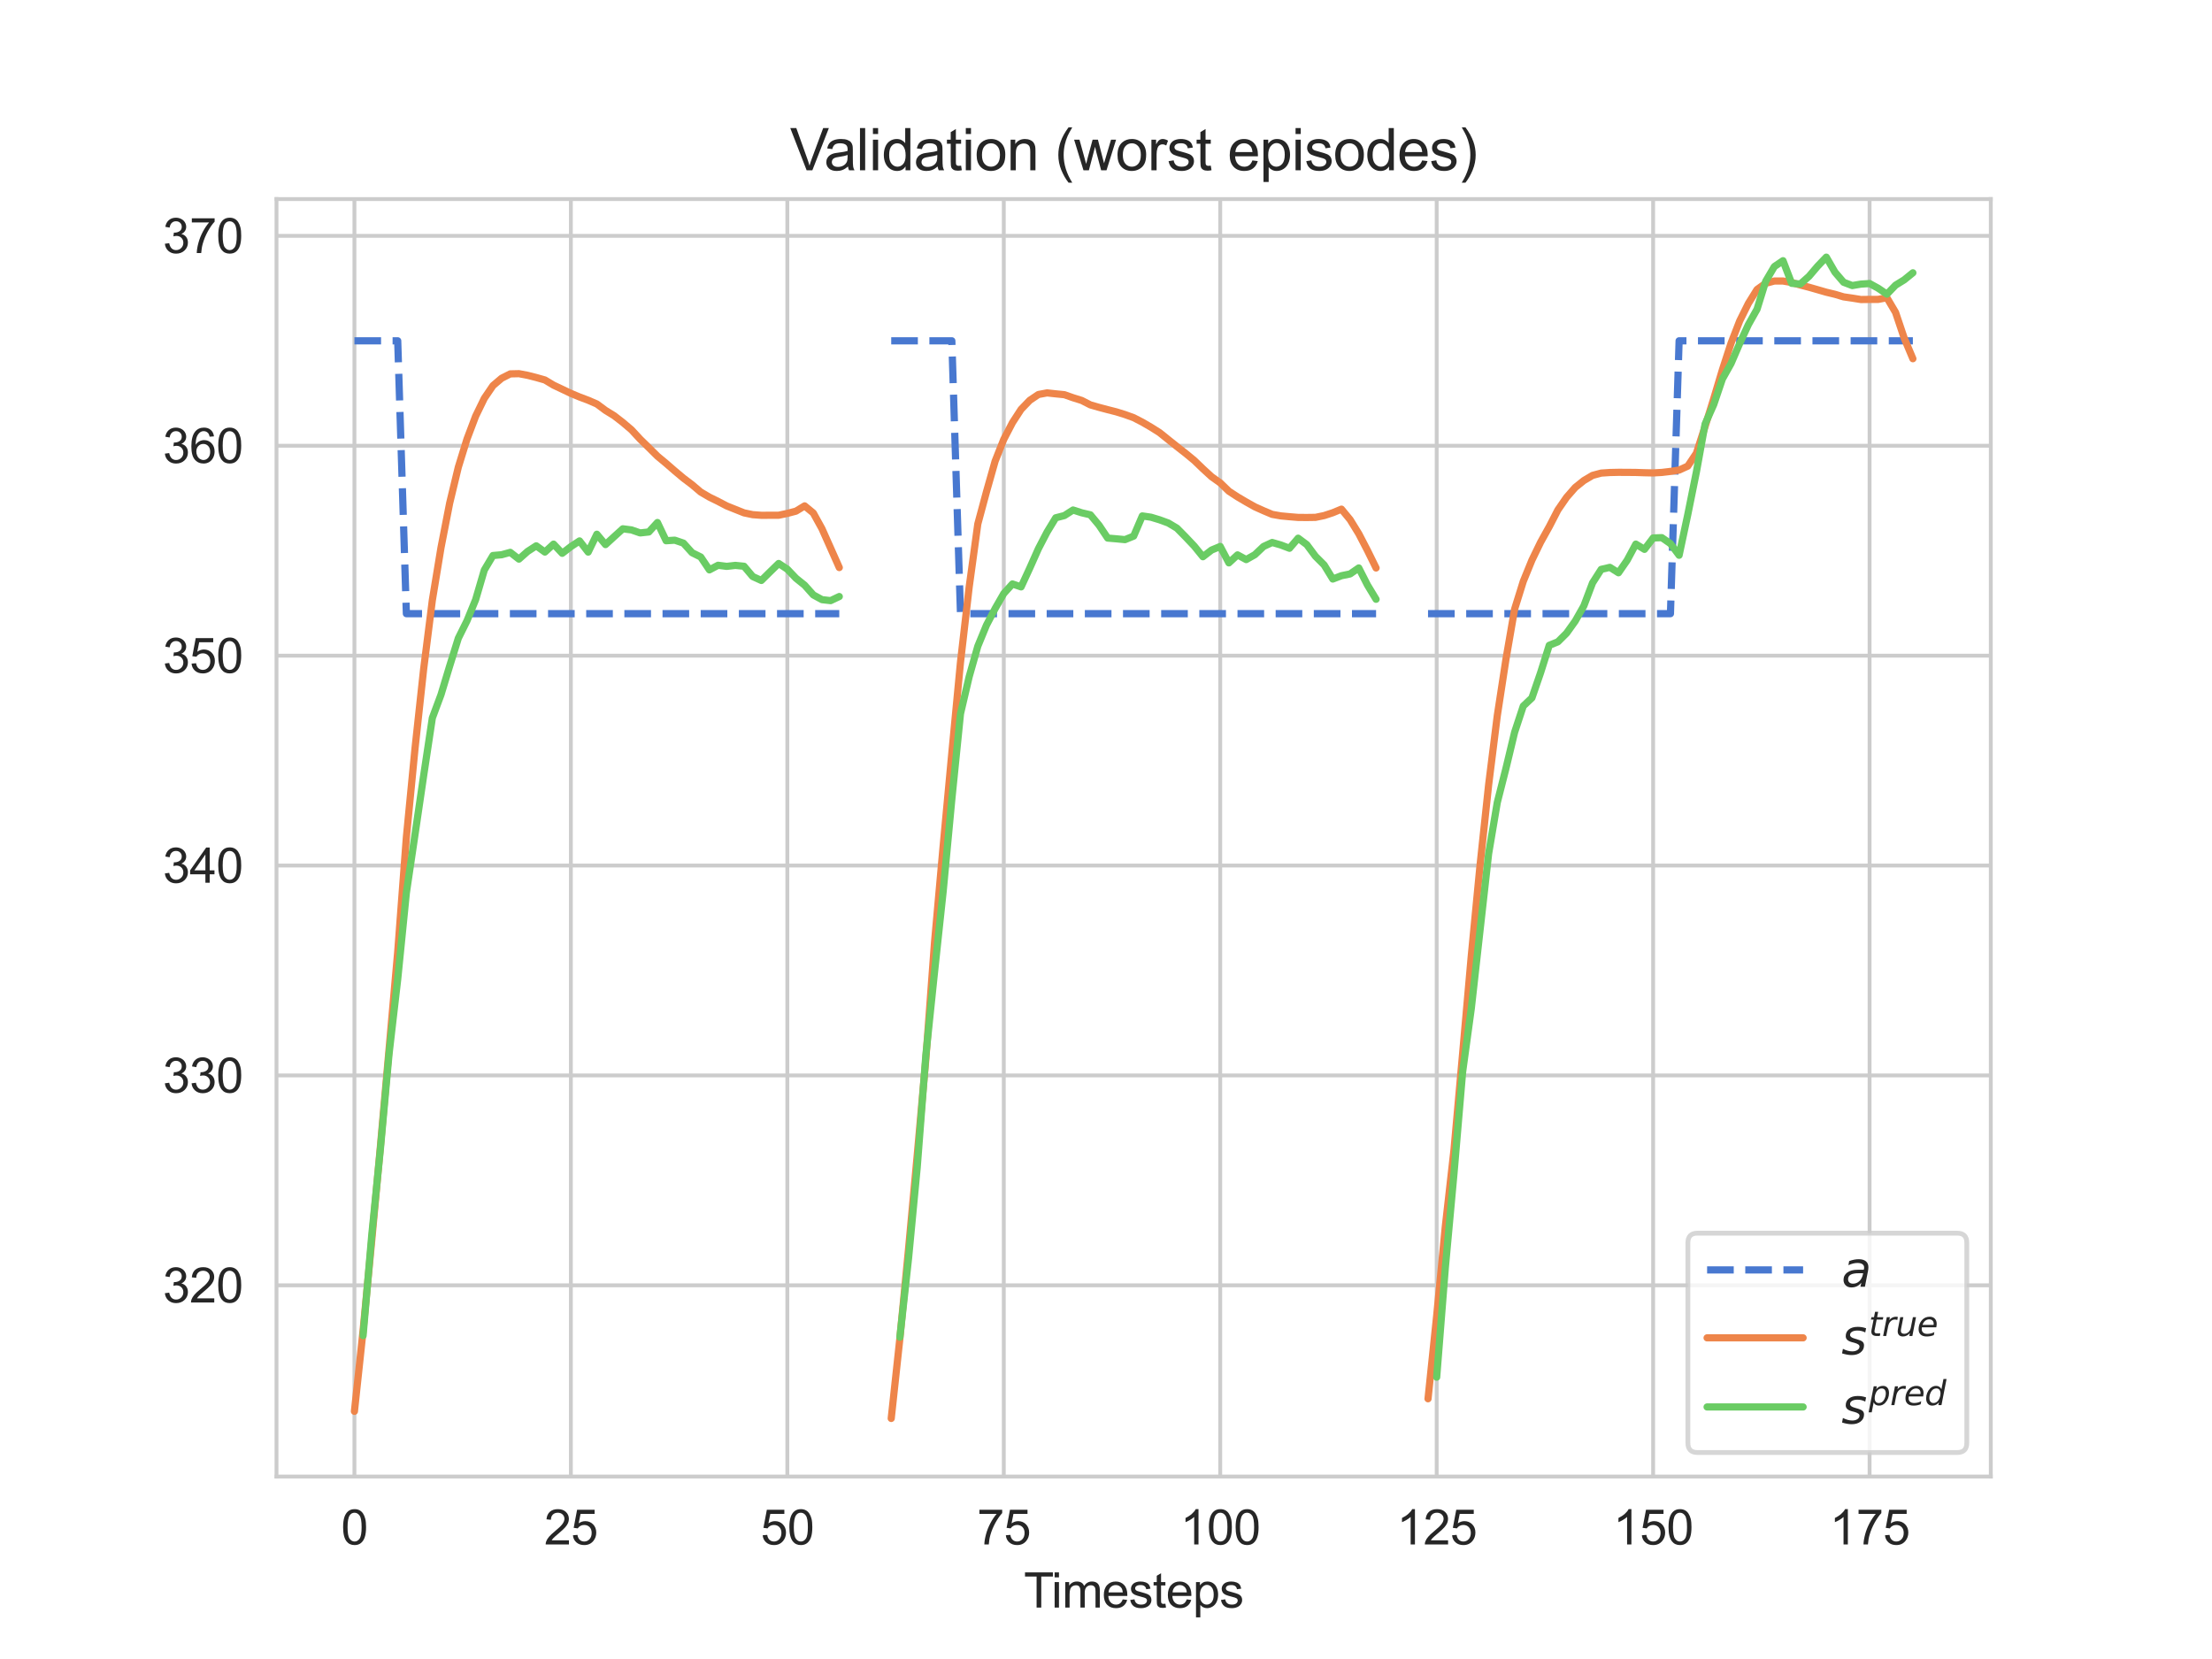 <?xml version="1.0" encoding="utf-8" standalone="no"?>
<!DOCTYPE svg PUBLIC "-//W3C//DTD SVG 1.1//EN"
  "http://www.w3.org/Graphics/SVG/1.1/DTD/svg11.dtd">
<svg xmlns:xlink="http://www.w3.org/1999/xlink" width="460.8pt" height="345.6pt" viewBox="0 0 460.8 345.6" xmlns="http://www.w3.org/2000/svg" version="1.1">
 <defs>
  <style type="text/css">*{stroke-linejoin: round; stroke-linecap: butt}</style>
 </defs>
 <g id="figure_1">
  <g id="patch_1">
   <path d="M 0 345.6 
L 460.8 345.6 
L 460.8 0 
L 0 0 
z
" style="fill: #ffffff"/>
  </g>
  <g id="axes_1">
   <g id="patch_2">
    <path d="M 57.6 307.584 
L 414.72 307.584 
L 414.72 41.472 
L 57.6 41.472 
z
" style="fill: #ffffff"/>
   </g>
   <g id="matplotlib.axis_1">
    <g id="xtick_1">
     <g id="line2d_1">
      <path d="M 73.833 307.584 
L 73.833 41.472 
" clip-path="url(#p7488da3f59)" style="fill: none; stroke: #cccccc; stroke-width: 0.8; stroke-linecap: round"/>
     </g>
     <g id="text_1">
      <!-- 0 -->
      <g style="fill: #262626" transform="translate(71.052 321.742) scale(0.1 -0.1)">
       <defs>
        <path id="ArialMT-30" d="M 266 2259 
Q 266 3072 433 3567 
Q 600 4063 929 4331 
Q 1259 4600 1759 4600 
Q 2128 4600 2406 4451 
Q 2684 4303 2865 4023 
Q 3047 3744 3150 3342 
Q 3253 2941 3253 2259 
Q 3253 1453 3087 958 
Q 2922 463 2592 192 
Q 2263 -78 1759 -78 
Q 1097 -78 719 397 
Q 266 969 266 2259 
z
M 844 2259 
Q 844 1131 1108 757 
Q 1372 384 1759 384 
Q 2147 384 2411 759 
Q 2675 1134 2675 2259 
Q 2675 3391 2411 3762 
Q 2147 4134 1753 4134 
Q 1366 4134 1134 3806 
Q 844 3388 844 2259 
z
" transform="scale(0.016)"/>
       </defs>
       <use xlink:href="#ArialMT-30"/>
      </g>
     </g>
    </g>
    <g id="xtick_2">
     <g id="line2d_2">
      <path d="M 118.924 307.584 
L 118.924 41.472 
" clip-path="url(#p7488da3f59)" style="fill: none; stroke: #cccccc; stroke-width: 0.8; stroke-linecap: round"/>
     </g>
     <g id="text_2">
      <!-- 25 -->
      <g style="fill: #262626" transform="translate(113.363 321.742) scale(0.1 -0.1)">
       <defs>
        <path id="ArialMT-32" d="M 3222 541 
L 3222 0 
L 194 0 
Q 188 203 259 391 
Q 375 700 629 1000 
Q 884 1300 1366 1694 
Q 2113 2306 2375 2664 
Q 2638 3022 2638 3341 
Q 2638 3675 2398 3904 
Q 2159 4134 1775 4134 
Q 1369 4134 1125 3890 
Q 881 3647 878 3216 
L 300 3275 
Q 359 3922 746 4261 
Q 1134 4600 1788 4600 
Q 2447 4600 2831 4234 
Q 3216 3869 3216 3328 
Q 3216 3053 3103 2787 
Q 2991 2522 2730 2228 
Q 2469 1934 1863 1422 
Q 1356 997 1212 845 
Q 1069 694 975 541 
L 3222 541 
z
" transform="scale(0.016)"/>
        <path id="ArialMT-35" d="M 266 1200 
L 856 1250 
Q 922 819 1161 601 
Q 1400 384 1738 384 
Q 2144 384 2425 690 
Q 2706 997 2706 1503 
Q 2706 1984 2436 2262 
Q 2166 2541 1728 2541 
Q 1456 2541 1237 2417 
Q 1019 2294 894 2097 
L 366 2166 
L 809 4519 
L 3088 4519 
L 3088 3981 
L 1259 3981 
L 1013 2750 
Q 1425 3038 1878 3038 
Q 2478 3038 2890 2622 
Q 3303 2206 3303 1553 
Q 3303 931 2941 478 
Q 2500 -78 1738 -78 
Q 1113 -78 717 272 
Q 322 622 266 1200 
z
" transform="scale(0.016)"/>
       </defs>
       <use xlink:href="#ArialMT-32"/>
       <use xlink:href="#ArialMT-35" x="55.615"/>
      </g>
     </g>
    </g>
    <g id="xtick_3">
     <g id="line2d_3">
      <path d="M 164.015 307.584 
L 164.015 41.472 
" clip-path="url(#p7488da3f59)" style="fill: none; stroke: #cccccc; stroke-width: 0.8; stroke-linecap: round"/>
     </g>
     <g id="text_3">
      <!-- 50 -->
      <g style="fill: #262626" transform="translate(158.454 321.742) scale(0.1 -0.1)">
       <use xlink:href="#ArialMT-35"/>
       <use xlink:href="#ArialMT-30" x="55.615"/>
      </g>
     </g>
    </g>
    <g id="xtick_4">
     <g id="line2d_4">
      <path d="M 209.105 307.584 
L 209.105 41.472 
" clip-path="url(#p7488da3f59)" style="fill: none; stroke: #cccccc; stroke-width: 0.8; stroke-linecap: round"/>
     </g>
     <g id="text_4">
      <!-- 75 -->
      <g style="fill: #262626" transform="translate(203.545 321.742) scale(0.1 -0.1)">
       <defs>
        <path id="ArialMT-37" d="M 303 3981 
L 303 4522 
L 3269 4522 
L 3269 4084 
Q 2831 3619 2401 2847 
Q 1972 2075 1738 1259 
Q 1569 684 1522 0 
L 944 0 
Q 953 541 1156 1306 
Q 1359 2072 1739 2783 
Q 2119 3494 2547 3981 
L 303 3981 
z
" transform="scale(0.016)"/>
       </defs>
       <use xlink:href="#ArialMT-37"/>
       <use xlink:href="#ArialMT-35" x="55.615"/>
      </g>
     </g>
    </g>
    <g id="xtick_5">
     <g id="line2d_5">
      <path d="M 254.196 307.584 
L 254.196 41.472 
" clip-path="url(#p7488da3f59)" style="fill: none; stroke: #cccccc; stroke-width: 0.8; stroke-linecap: round"/>
     </g>
     <g id="text_5">
      <!-- 100 -->
      <g style="fill: #262626" transform="translate(245.855 321.742) scale(0.1 -0.1)">
       <defs>
        <path id="ArialMT-31" d="M 2384 0 
L 1822 0 
L 1822 3584 
Q 1619 3391 1289 3197 
Q 959 3003 697 2906 
L 697 3450 
Q 1169 3672 1522 3987 
Q 1875 4303 2022 4600 
L 2384 4600 
L 2384 0 
z
" transform="scale(0.016)"/>
       </defs>
       <use xlink:href="#ArialMT-31"/>
       <use xlink:href="#ArialMT-30" x="55.615"/>
       <use xlink:href="#ArialMT-30" x="111.23"/>
      </g>
     </g>
    </g>
    <g id="xtick_6">
     <g id="line2d_6">
      <path d="M 299.287 307.584 
L 299.287 41.472 
" clip-path="url(#p7488da3f59)" style="fill: none; stroke: #cccccc; stroke-width: 0.8; stroke-linecap: round"/>
     </g>
     <g id="text_6">
      <!-- 125 -->
      <g style="fill: #262626" transform="translate(290.946 321.742) scale(0.1 -0.1)">
       <use xlink:href="#ArialMT-31"/>
       <use xlink:href="#ArialMT-32" x="55.615"/>
       <use xlink:href="#ArialMT-35" x="111.23"/>
      </g>
     </g>
    </g>
    <g id="xtick_7">
     <g id="line2d_7">
      <path d="M 344.378 307.584 
L 344.378 41.472 
" clip-path="url(#p7488da3f59)" style="fill: none; stroke: #cccccc; stroke-width: 0.8; stroke-linecap: round"/>
     </g>
     <g id="text_7">
      <!-- 150 -->
      <g style="fill: #262626" transform="translate(336.037 321.742) scale(0.1 -0.1)">
       <use xlink:href="#ArialMT-31"/>
       <use xlink:href="#ArialMT-35" x="55.615"/>
       <use xlink:href="#ArialMT-30" x="111.23"/>
      </g>
     </g>
    </g>
    <g id="xtick_8">
     <g id="line2d_8">
      <path d="M 389.469 307.584 
L 389.469 41.472 
" clip-path="url(#p7488da3f59)" style="fill: none; stroke: #cccccc; stroke-width: 0.8; stroke-linecap: round"/>
     </g>
     <g id="text_8">
      <!-- 175 -->
      <g style="fill: #262626" transform="translate(381.128 321.742) scale(0.1 -0.1)">
       <use xlink:href="#ArialMT-31"/>
       <use xlink:href="#ArialMT-37" x="55.615"/>
       <use xlink:href="#ArialMT-35" x="111.23"/>
      </g>
     </g>
    </g>
    <g id="text_9">
     <!-- Timesteps -->
     <g style="fill: #262626" transform="translate(213.287 334.887) scale(0.1 -0.1)">
      <defs>
       <path id="ArialMT-54" d="M 1659 0 
L 1659 4041 
L 150 4041 
L 150 4581 
L 3781 4581 
L 3781 4041 
L 2266 4041 
L 2266 0 
L 1659 0 
z
" transform="scale(0.016)"/>
       <path id="ArialMT-69" d="M 425 3934 
L 425 4581 
L 988 4581 
L 988 3934 
L 425 3934 
z
M 425 0 
L 425 3319 
L 988 3319 
L 988 0 
L 425 0 
z
" transform="scale(0.016)"/>
       <path id="ArialMT-6d" d="M 422 0 
L 422 3319 
L 925 3319 
L 925 2853 
Q 1081 3097 1340 3245 
Q 1600 3394 1931 3394 
Q 2300 3394 2536 3241 
Q 2772 3088 2869 2813 
Q 3263 3394 3894 3394 
Q 4388 3394 4653 3120 
Q 4919 2847 4919 2278 
L 4919 0 
L 4359 0 
L 4359 2091 
Q 4359 2428 4304 2576 
Q 4250 2725 4106 2815 
Q 3963 2906 3769 2906 
Q 3419 2906 3187 2673 
Q 2956 2441 2956 1928 
L 2956 0 
L 2394 0 
L 2394 2156 
Q 2394 2531 2256 2718 
Q 2119 2906 1806 2906 
Q 1569 2906 1367 2781 
Q 1166 2656 1075 2415 
Q 984 2175 984 1722 
L 984 0 
L 422 0 
z
" transform="scale(0.016)"/>
       <path id="ArialMT-65" d="M 2694 1069 
L 3275 997 
Q 3138 488 2766 206 
Q 2394 -75 1816 -75 
Q 1088 -75 661 373 
Q 234 822 234 1631 
Q 234 2469 665 2931 
Q 1097 3394 1784 3394 
Q 2450 3394 2872 2941 
Q 3294 2488 3294 1666 
Q 3294 1616 3291 1516 
L 816 1516 
Q 847 969 1125 678 
Q 1403 388 1819 388 
Q 2128 388 2347 550 
Q 2566 713 2694 1069 
z
M 847 1978 
L 2700 1978 
Q 2663 2397 2488 2606 
Q 2219 2931 1791 2931 
Q 1403 2931 1139 2672 
Q 875 2413 847 1978 
z
" transform="scale(0.016)"/>
       <path id="ArialMT-73" d="M 197 991 
L 753 1078 
Q 800 744 1014 566 
Q 1228 388 1613 388 
Q 2000 388 2187 545 
Q 2375 703 2375 916 
Q 2375 1106 2209 1216 
Q 2094 1291 1634 1406 
Q 1016 1563 777 1677 
Q 538 1791 414 1992 
Q 291 2194 291 2438 
Q 291 2659 392 2848 
Q 494 3038 669 3163 
Q 800 3259 1026 3326 
Q 1253 3394 1513 3394 
Q 1903 3394 2198 3281 
Q 2494 3169 2634 2976 
Q 2775 2784 2828 2463 
L 2278 2388 
Q 2241 2644 2061 2787 
Q 1881 2931 1553 2931 
Q 1166 2931 1000 2803 
Q 834 2675 834 2503 
Q 834 2394 903 2306 
Q 972 2216 1119 2156 
Q 1203 2125 1616 2013 
Q 2213 1853 2448 1751 
Q 2684 1650 2818 1456 
Q 2953 1263 2953 975 
Q 2953 694 2789 445 
Q 2625 197 2315 61 
Q 2006 -75 1616 -75 
Q 969 -75 630 194 
Q 291 463 197 991 
z
" transform="scale(0.016)"/>
       <path id="ArialMT-74" d="M 1650 503 
L 1731 6 
Q 1494 -44 1306 -44 
Q 1000 -44 831 53 
Q 663 150 594 308 
Q 525 466 525 972 
L 525 2881 
L 113 2881 
L 113 3319 
L 525 3319 
L 525 4141 
L 1084 4478 
L 1084 3319 
L 1650 3319 
L 1650 2881 
L 1084 2881 
L 1084 941 
Q 1084 700 1114 631 
Q 1144 563 1211 522 
Q 1278 481 1403 481 
Q 1497 481 1650 503 
z
" transform="scale(0.016)"/>
       <path id="ArialMT-70" d="M 422 -1272 
L 422 3319 
L 934 3319 
L 934 2888 
Q 1116 3141 1344 3267 
Q 1572 3394 1897 3394 
Q 2322 3394 2647 3175 
Q 2972 2956 3137 2557 
Q 3303 2159 3303 1684 
Q 3303 1175 3120 767 
Q 2938 359 2589 142 
Q 2241 -75 1856 -75 
Q 1575 -75 1351 44 
Q 1128 163 984 344 
L 984 -1272 
L 422 -1272 
z
M 931 1641 
Q 931 1000 1190 694 
Q 1450 388 1819 388 
Q 2194 388 2461 705 
Q 2728 1022 2728 1688 
Q 2728 2322 2467 2637 
Q 2206 2953 1844 2953 
Q 1484 2953 1207 2617 
Q 931 2281 931 1641 
z
" transform="scale(0.016)"/>
      </defs>
      <use xlink:href="#ArialMT-54"/>
      <use xlink:href="#ArialMT-69" x="57.334"/>
      <use xlink:href="#ArialMT-6d" x="79.551"/>
      <use xlink:href="#ArialMT-65" x="162.852"/>
      <use xlink:href="#ArialMT-73" x="218.467"/>
      <use xlink:href="#ArialMT-74" x="268.467"/>
      <use xlink:href="#ArialMT-65" x="296.25"/>
      <use xlink:href="#ArialMT-70" x="351.865"/>
      <use xlink:href="#ArialMT-73" x="407.48"/>
     </g>
    </g>
   </g>
   <g id="matplotlib.axis_2">
    <g id="ytick_1">
     <g id="line2d_9">
      <path d="M 57.6 267.756 
L 414.72 267.756 
" clip-path="url(#p7488da3f59)" style="fill: none; stroke: #cccccc; stroke-width: 0.8; stroke-linecap: round"/>
     </g>
     <g id="text_10">
      <!-- 320 -->
      <g style="fill: #262626" transform="translate(33.917 271.335) scale(0.1 -0.1)">
       <defs>
        <path id="ArialMT-33" d="M 269 1209 
L 831 1284 
Q 928 806 1161 595 
Q 1394 384 1728 384 
Q 2125 384 2398 659 
Q 2672 934 2672 1341 
Q 2672 1728 2419 1979 
Q 2166 2231 1775 2231 
Q 1616 2231 1378 2169 
L 1441 2663 
Q 1497 2656 1531 2656 
Q 1891 2656 2178 2843 
Q 2466 3031 2466 3422 
Q 2466 3731 2256 3934 
Q 2047 4138 1716 4138 
Q 1388 4138 1169 3931 
Q 950 3725 888 3313 
L 325 3413 
Q 428 3978 793 4289 
Q 1159 4600 1703 4600 
Q 2078 4600 2393 4439 
Q 2709 4278 2876 4000 
Q 3044 3722 3044 3409 
Q 3044 3113 2884 2869 
Q 2725 2625 2413 2481 
Q 2819 2388 3044 2092 
Q 3269 1797 3269 1353 
Q 3269 753 2831 336 
Q 2394 -81 1725 -81 
Q 1122 -81 723 278 
Q 325 638 269 1209 
z
" transform="scale(0.016)"/>
       </defs>
       <use xlink:href="#ArialMT-33"/>
       <use xlink:href="#ArialMT-32" x="55.615"/>
       <use xlink:href="#ArialMT-30" x="111.23"/>
      </g>
     </g>
    </g>
    <g id="ytick_2">
     <g id="line2d_10">
      <path d="M 57.6 224.032 
L 414.72 224.032 
" clip-path="url(#p7488da3f59)" style="fill: none; stroke: #cccccc; stroke-width: 0.8; stroke-linecap: round"/>
     </g>
     <g id="text_11">
      <!-- 330 -->
      <g style="fill: #262626" transform="translate(33.917 227.61) scale(0.1 -0.1)">
       <use xlink:href="#ArialMT-33"/>
       <use xlink:href="#ArialMT-33" x="55.615"/>
       <use xlink:href="#ArialMT-30" x="111.23"/>
      </g>
     </g>
    </g>
    <g id="ytick_3">
     <g id="line2d_11">
      <path d="M 57.6 180.307 
L 414.72 180.307 
" clip-path="url(#p7488da3f59)" style="fill: none; stroke: #cccccc; stroke-width: 0.8; stroke-linecap: round"/>
     </g>
     <g id="text_12">
      <!-- 340 -->
      <g style="fill: #262626" transform="translate(33.917 183.886) scale(0.1 -0.1)">
       <defs>
        <path id="ArialMT-34" d="M 2069 0 
L 2069 1097 
L 81 1097 
L 81 1613 
L 2172 4581 
L 2631 4581 
L 2631 1613 
L 3250 1613 
L 3250 1097 
L 2631 1097 
L 2631 0 
L 2069 0 
z
M 2069 1613 
L 2069 3678 
L 634 1613 
L 2069 1613 
z
" transform="scale(0.016)"/>
       </defs>
       <use xlink:href="#ArialMT-33"/>
       <use xlink:href="#ArialMT-34" x="55.615"/>
       <use xlink:href="#ArialMT-30" x="111.23"/>
      </g>
     </g>
    </g>
    <g id="ytick_4">
     <g id="line2d_12">
      <path d="M 57.6 136.583 
L 414.72 136.583 
" clip-path="url(#p7488da3f59)" style="fill: none; stroke: #cccccc; stroke-width: 0.8; stroke-linecap: round"/>
     </g>
     <g id="text_13">
      <!-- 350 -->
      <g style="fill: #262626" transform="translate(33.917 140.162) scale(0.1 -0.1)">
       <use xlink:href="#ArialMT-33"/>
       <use xlink:href="#ArialMT-35" x="55.615"/>
       <use xlink:href="#ArialMT-30" x="111.23"/>
      </g>
     </g>
    </g>
    <g id="ytick_5">
     <g id="line2d_13">
      <path d="M 57.6 92.859 
L 414.72 92.859 
" clip-path="url(#p7488da3f59)" style="fill: none; stroke: #cccccc; stroke-width: 0.8; stroke-linecap: round"/>
     </g>
     <g id="text_14">
      <!-- 360 -->
      <g style="fill: #262626" transform="translate(33.917 96.438) scale(0.1 -0.1)">
       <defs>
        <path id="ArialMT-36" d="M 3184 3459 
L 2625 3416 
Q 2550 3747 2413 3897 
Q 2184 4138 1850 4138 
Q 1581 4138 1378 3988 
Q 1113 3794 959 3422 
Q 806 3050 800 2363 
Q 1003 2672 1297 2822 
Q 1591 2972 1913 2972 
Q 2475 2972 2870 2558 
Q 3266 2144 3266 1488 
Q 3266 1056 3080 686 
Q 2894 316 2569 119 
Q 2244 -78 1831 -78 
Q 1128 -78 684 439 
Q 241 956 241 2144 
Q 241 3472 731 4075 
Q 1159 4600 1884 4600 
Q 2425 4600 2770 4297 
Q 3116 3994 3184 3459 
z
M 888 1484 
Q 888 1194 1011 928 
Q 1134 663 1356 523 
Q 1578 384 1822 384 
Q 2178 384 2434 671 
Q 2691 959 2691 1453 
Q 2691 1928 2437 2201 
Q 2184 2475 1800 2475 
Q 1419 2475 1153 2201 
Q 888 1928 888 1484 
z
" transform="scale(0.016)"/>
       </defs>
       <use xlink:href="#ArialMT-33"/>
       <use xlink:href="#ArialMT-36" x="55.615"/>
       <use xlink:href="#ArialMT-30" x="111.23"/>
      </g>
     </g>
    </g>
    <g id="ytick_6">
     <g id="line2d_14">
      <path d="M 57.6 49.134 
L 414.72 49.134 
" clip-path="url(#p7488da3f59)" style="fill: none; stroke: #cccccc; stroke-width: 0.8; stroke-linecap: round"/>
     </g>
     <g id="text_15">
      <!-- 370 -->
      <g style="fill: #262626" transform="translate(33.917 52.713) scale(0.1 -0.1)">
       <use xlink:href="#ArialMT-33"/>
       <use xlink:href="#ArialMT-37" x="55.615"/>
       <use xlink:href="#ArialMT-30" x="111.23"/>
      </g>
     </g>
    </g>
   </g>
   <g id="line2d_15">
    <path d="M 73.833 70.996 
L 75.636 70.996 
L 77.44 70.996 
L 79.244 70.996 
L 81.047 70.996 
L 82.851 70.996 
L 84.655 127.838 
L 86.458 127.838 
L 88.262 127.838 
L 90.065 127.838 
L 91.869 127.838 
L 93.673 127.838 
L 95.476 127.838 
L 97.28 127.838 
L 99.084 127.838 
L 100.887 127.838 
L 102.691 127.838 
L 104.495 127.838 
L 106.298 127.838 
L 108.102 127.838 
L 109.905 127.838 
L 111.709 127.838 
L 113.513 127.838 
L 115.316 127.838 
L 117.12 127.838 
L 118.924 127.838 
L 120.727 127.838 
L 122.531 127.838 
L 124.335 127.838 
L 126.138 127.838 
L 127.942 127.838 
L 129.745 127.838 
L 131.549 127.838 
L 133.353 127.838 
L 135.156 127.838 
L 136.96 127.838 
L 138.764 127.838 
L 140.567 127.838 
L 142.371 127.838 
L 144.175 127.838 
L 145.978 127.838 
L 147.782 127.838 
L 149.585 127.838 
L 151.389 127.838 
L 153.193 127.838 
L 154.996 127.838 
L 156.8 127.838 
L 158.604 127.838 
L 160.407 127.838 
L 162.211 127.838 
L 164.015 127.838 
L 165.818 127.838 
L 167.622 127.838 
L 169.425 127.838 
L 171.229 127.838 
L 173.033 127.838 
L 174.836 127.838 
" clip-path="url(#p7488da3f59)" style="fill: none; stroke-dasharray: 5.55,2.4; stroke-dashoffset: 0; stroke: #4878d0; stroke-width: 1.5"/>
   </g>
   <g id="line2d_16">
    <path d="M 73.833 294.006 
L 75.636 277.185 
L 77.44 258.399 
L 79.244 238.844 
L 81.047 218.608 
L 82.851 198.299 
L 84.655 174.434 
L 86.458 155.882 
L 88.262 139.293 
L 90.065 125.023 
L 91.869 114.072 
L 93.673 104.811 
L 95.476 97.32 
L 97.28 91.473 
L 99.084 86.698 
L 100.887 82.99 
L 102.691 80.337 
L 104.495 78.801 
L 106.298 77.886 
L 108.102 77.844 
L 109.905 78.185 
L 111.709 78.642 
L 113.513 79.155 
L 115.316 80.235 
L 117.12 81.087 
L 118.924 81.946 
L 120.727 82.697 
L 122.531 83.376 
L 124.335 84.157 
L 126.138 85.494 
L 127.942 86.605 
L 129.745 88.003 
L 131.549 89.536 
L 133.353 91.487 
L 135.156 93.244 
L 136.96 95.033 
L 138.764 96.533 
L 140.567 98.1 
L 142.371 99.611 
L 144.175 100.976 
L 145.978 102.506 
L 147.782 103.564 
L 149.585 104.448 
L 151.389 105.393 
L 153.193 106.118 
L 154.996 106.838 
L 156.8 107.213 
L 158.604 107.346 
L 160.407 107.339 
L 162.211 107.332 
L 164.015 106.953 
L 165.818 106.48 
L 167.622 105.384 
L 169.425 106.868 
L 171.229 110.14 
L 173.033 114.182 
L 174.836 118.234 
" clip-path="url(#p7488da3f59)" style="fill: none; stroke: #ee854a; stroke-width: 1.5; stroke-linecap: round"/>
   </g>
   <g id="line2d_17">
    <path d="M 75.636 278.241 
L 77.44 257.333 
L 79.244 239.34 
L 81.047 219.547 
L 82.851 203.977 
L 84.655 185.981 
L 86.458 173.796 
L 88.262 161.52 
L 90.065 149.564 
L 91.869 144.709 
L 93.673 138.748 
L 95.476 132.957 
L 97.28 129.327 
L 99.084 124.917 
L 100.887 118.759 
L 102.691 115.724 
L 104.495 115.564 
L 106.298 115.066 
L 108.102 116.474 
L 109.905 114.875 
L 111.709 113.704 
L 113.513 115.005 
L 115.316 113.349 
L 117.12 115.263 
L 118.924 113.871 
L 120.727 112.683 
L 122.531 115.011 
L 124.335 111.292 
L 126.138 113.448 
L 127.942 111.794 
L 129.745 110.159 
L 131.549 110.392 
L 133.353 111.017 
L 135.156 110.82 
L 136.96 108.849 
L 138.764 112.645 
L 140.567 112.529 
L 142.371 113.144 
L 144.175 115.138 
L 145.978 116.032 
L 147.782 118.714 
L 149.585 117.757 
L 151.389 117.985 
L 153.193 117.78 
L 154.996 117.962 
L 156.8 120.098 
L 158.604 120.919 
L 160.407 119.138 
L 162.211 117.38 
L 164.015 118.568 
L 165.818 120.459 
L 167.622 121.908 
L 169.425 123.927 
L 171.229 124.917 
L 173.033 125.121 
L 174.836 124.269 
" clip-path="url(#p7488da3f59)" style="fill: none; stroke: #6acc64; stroke-width: 1.5; stroke-linecap: round"/>
   </g>
   <g id="line2d_18">
    <path d="M 185.658 70.996 
L 187.462 70.996 
L 189.265 70.996 
L 191.069 70.996 
L 192.873 70.996 
L 194.676 70.996 
L 196.48 70.996 
L 198.284 70.996 
L 200.087 127.838 
L 201.891 127.838 
L 203.695 127.838 
L 205.498 127.838 
L 207.302 127.838 
L 209.105 127.838 
L 210.909 127.838 
L 212.713 127.838 
L 214.516 127.838 
L 216.32 127.838 
L 218.124 127.838 
L 219.927 127.838 
L 221.731 127.838 
L 223.535 127.838 
L 225.338 127.838 
L 227.142 127.838 
L 228.945 127.838 
L 230.749 127.838 
L 232.553 127.838 
L 234.356 127.838 
L 236.16 127.838 
L 237.964 127.838 
L 239.767 127.838 
L 241.571 127.838 
L 243.375 127.838 
L 245.178 127.838 
L 246.982 127.838 
L 248.785 127.838 
L 250.589 127.838 
L 252.393 127.838 
L 254.196 127.838 
L 256 127.838 
L 257.804 127.838 
L 259.607 127.838 
L 261.411 127.838 
L 263.215 127.838 
L 265.018 127.838 
L 266.822 127.838 
L 268.625 127.838 
L 270.429 127.838 
L 272.233 127.838 
L 274.036 127.838 
L 275.84 127.838 
L 277.644 127.838 
L 279.447 127.838 
L 281.251 127.838 
L 283.055 127.838 
L 284.858 127.838 
L 286.662 127.838 
" clip-path="url(#p7488da3f59)" style="fill: none; stroke-dasharray: 5.55,2.4; stroke-dashoffset: 0; stroke: #4878d0; stroke-width: 1.5"/>
   </g>
   <g id="line2d_19">
    <path d="M 185.658 295.488 
L 187.462 278.795 
L 189.265 260.18 
L 191.069 240.708 
L 192.873 220.58 
L 194.676 196.376 
L 196.48 176.222 
L 198.284 156.877 
L 200.087 137.949 
L 201.891 122.329 
L 203.695 109.151 
L 205.498 102.447 
L 207.302 96.072 
L 209.105 91.52 
L 210.909 88.047 
L 212.713 85.27 
L 214.516 83.396 
L 216.32 82.182 
L 218.124 81.846 
L 219.927 82.042 
L 221.731 82.221 
L 223.535 82.856 
L 225.338 83.419 
L 227.142 84.343 
L 228.945 84.862 
L 230.749 85.339 
L 232.553 85.798 
L 234.356 86.36 
L 236.16 87.013 
L 237.964 87.943 
L 239.767 88.992 
L 241.571 90.131 
L 243.375 91.582 
L 245.178 93.023 
L 246.982 94.434 
L 248.785 95.922 
L 250.589 97.658 
L 252.393 99.311 
L 254.196 100.592 
L 256 102.33 
L 257.804 103.509 
L 259.607 104.571 
L 261.411 105.583 
L 263.215 106.394 
L 265.018 107.153 
L 266.822 107.47 
L 268.625 107.639 
L 270.429 107.788 
L 272.233 107.801 
L 274.036 107.776 
L 275.84 107.404 
L 277.644 106.811 
L 279.447 106.064 
L 281.251 108.252 
L 283.055 111.186 
L 284.858 114.651 
L 286.662 118.321 
" clip-path="url(#p7488da3f59)" style="fill: none; stroke: #ee854a; stroke-width: 1.5; stroke-linecap: round"/>
   </g>
   <g id="line2d_20">
    <path d="M 187.462 278.569 
L 189.265 262.137 
L 191.069 243.19 
L 192.873 219.823 
L 194.676 202.505 
L 196.48 185.663 
L 198.284 166.48 
L 200.087 148.681 
L 201.891 140.986 
L 203.695 134.617 
L 205.498 130.234 
L 207.302 126.778 
L 209.105 123.64 
L 210.909 121.647 
L 212.713 122.26 
L 214.516 118.352 
L 216.32 114.303 
L 218.124 110.83 
L 219.927 107.867 
L 221.731 107.404 
L 223.535 106.244 
L 225.338 106.823 
L 227.142 107.245 
L 228.945 109.404 
L 230.749 112.092 
L 232.553 112.244 
L 234.356 112.416 
L 236.16 111.683 
L 237.964 107.476 
L 239.767 107.742 
L 241.571 108.289 
L 243.375 108.949 
L 245.178 110.026 
L 246.982 111.855 
L 248.785 113.758 
L 250.589 115.976 
L 252.393 114.585 
L 254.196 113.837 
L 256 117.258 
L 257.804 115.593 
L 259.607 116.572 
L 261.411 115.552 
L 263.215 113.843 
L 265.018 113.009 
L 266.822 113.53 
L 268.625 114.215 
L 270.429 112.115 
L 272.233 113.459 
L 274.036 115.883 
L 275.84 117.684 
L 277.644 120.622 
L 279.447 119.933 
L 281.251 119.561 
L 283.055 118.313 
L 284.858 121.852 
L 286.662 124.84 
" clip-path="url(#p7488da3f59)" style="fill: none; stroke: #6acc64; stroke-width: 1.5; stroke-linecap: round"/>
   </g>
   <g id="line2d_21">
    <path d="M 297.484 127.838 
L 299.287 127.838 
L 301.091 127.838 
L 302.895 127.838 
L 304.698 127.838 
L 306.502 127.838 
L 308.305 127.838 
L 310.109 127.838 
L 311.913 127.838 
L 313.716 127.838 
L 315.52 127.838 
L 317.324 127.838 
L 319.127 127.838 
L 320.931 127.838 
L 322.735 127.838 
L 324.538 127.838 
L 326.342 127.838 
L 328.145 127.838 
L 329.949 127.838 
L 331.753 127.838 
L 333.556 127.838 
L 335.36 127.838 
L 337.164 127.838 
L 338.967 127.838 
L 340.771 127.838 
L 342.575 127.838 
L 344.378 127.838 
L 346.182 127.838 
L 347.985 127.838 
L 349.789 70.996 
L 351.593 70.996 
L 353.396 70.996 
L 355.2 70.996 
L 357.004 70.996 
L 358.807 70.996 
L 360.611 70.996 
L 362.415 70.996 
L 364.218 70.996 
L 366.022 70.996 
L 367.825 70.996 
L 369.629 70.996 
L 371.433 70.996 
L 373.236 70.996 
L 375.04 70.996 
L 376.844 70.996 
L 378.647 70.996 
L 380.451 70.996 
L 382.255 70.996 
L 384.058 70.996 
L 385.862 70.996 
L 387.665 70.996 
L 389.469 70.996 
L 391.273 70.996 
L 393.076 70.996 
L 394.88 70.996 
L 396.684 70.996 
L 398.487 70.996 
" clip-path="url(#p7488da3f59)" style="fill: none; stroke-dasharray: 5.55,2.4; stroke-dashoffset: 0; stroke: #4878d0; stroke-width: 1.5"/>
   </g>
   <g id="line2d_22">
    <path d="M 297.484 291.387 
L 299.287 274.104 
L 301.091 255.464 
L 302.895 239.509 
L 304.698 219.414 
L 306.502 199.06 
L 308.305 180.398 
L 310.109 163.497 
L 311.913 149.086 
L 313.716 137.332 
L 315.52 126.899 
L 317.324 121.111 
L 319.127 116.686 
L 320.931 112.965 
L 322.735 109.719 
L 324.538 106.229 
L 326.342 103.614 
L 328.145 101.551 
L 329.949 100.103 
L 331.753 99.036 
L 333.556 98.552 
L 335.36 98.433 
L 337.164 98.393 
L 338.967 98.402 
L 340.771 98.418 
L 342.575 98.479 
L 344.378 98.518 
L 346.182 98.417 
L 347.985 98.202 
L 349.789 97.925 
L 351.593 97.101 
L 353.396 94.407 
L 355.2 88.837 
L 357.004 83.037 
L 358.807 77.032 
L 360.611 71.485 
L 362.415 66.845 
L 364.218 63.216 
L 366.022 60.309 
L 367.825 59.018 
L 369.629 58.541 
L 371.433 58.54 
L 373.236 58.851 
L 375.04 59.371 
L 376.844 59.836 
L 378.647 60.352 
L 380.451 60.873 
L 382.255 61.307 
L 384.058 61.843 
L 385.862 62.105 
L 387.665 62.397 
L 389.469 62.373 
L 391.273 62.368 
L 393.076 62.019 
L 394.88 65.078 
L 396.684 70.444 
L 398.487 74.727 
" clip-path="url(#p7488da3f59)" style="fill: none; stroke: #ee854a; stroke-width: 1.5; stroke-linecap: round"/>
   </g>
   <g id="line2d_23">
    <path d="M 299.287 286.894 
L 301.091 264.052 
L 302.895 244.404 
L 304.698 223.239 
L 306.502 210.041 
L 308.305 193.907 
L 310.109 177.829 
L 311.913 167.163 
L 313.716 160.068 
L 315.52 152.55 
L 317.324 147.084 
L 319.127 145.382 
L 320.931 140.141 
L 322.735 134.432 
L 324.538 133.702 
L 326.342 131.904 
L 328.145 129.387 
L 329.949 126.203 
L 331.753 121.431 
L 333.556 118.609 
L 335.36 118.19 
L 337.164 119.318 
L 338.967 116.705 
L 340.771 113.347 
L 342.575 114.439 
L 344.378 112.07 
L 346.182 112 
L 347.985 113.249 
L 349.789 115.671 
L 351.593 107.209 
L 353.396 98.281 
L 355.2 88.331 
L 357.004 84.271 
L 358.807 78.946 
L 360.611 75.724 
L 362.415 71.535 
L 364.218 67.627 
L 366.022 64.42 
L 367.825 58.597 
L 369.629 55.533 
L 371.433 54.309 
L 373.236 59.024 
L 375.04 59.165 
L 376.844 57.569 
L 378.647 55.454 
L 380.451 53.568 
L 382.255 56.699 
L 384.058 58.802 
L 385.862 59.488 
L 387.665 59.184 
L 389.469 59.066 
L 391.273 60.056 
L 393.076 61.28 
L 394.88 59.409 
L 396.684 58.295 
L 398.487 56.83 
" clip-path="url(#p7488da3f59)" style="fill: none; stroke: #6acc64; stroke-width: 1.5; stroke-linecap: round"/>
   </g>
   <g id="patch_3">
    <path d="M 57.6 307.584 
L 57.6 41.472 
" style="fill: none; stroke: #cccccc; stroke-width: 0.8; stroke-linejoin: miter; stroke-linecap: square"/>
   </g>
   <g id="patch_4">
    <path d="M 414.72 307.584 
L 414.72 41.472 
" style="fill: none; stroke: #cccccc; stroke-width: 0.8; stroke-linejoin: miter; stroke-linecap: square"/>
   </g>
   <g id="patch_5">
    <path d="M 57.6 307.584 
L 414.72 307.584 
" style="fill: none; stroke: #cccccc; stroke-width: 0.8; stroke-linejoin: miter; stroke-linecap: square"/>
   </g>
   <g id="patch_6">
    <path d="M 57.6 41.472 
L 414.72 41.472 
" style="fill: none; stroke: #cccccc; stroke-width: 0.8; stroke-linejoin: miter; stroke-linecap: square"/>
   </g>
   <g id="text_16">
    <!-- Validation (worst episodes) -->
    <g style="fill: #262626" transform="translate(164.572 35.472) scale(0.12 -0.12)">
     <defs>
      <path id="ArialMT-56" d="M 1803 0 
L 28 4581 
L 684 4581 
L 1875 1253 
Q 2019 853 2116 503 
Q 2222 878 2363 1253 
L 3600 4581 
L 4219 4581 
L 2425 0 
L 1803 0 
z
" transform="scale(0.016)"/>
      <path id="ArialMT-61" d="M 2588 409 
Q 2275 144 1986 34 
Q 1697 -75 1366 -75 
Q 819 -75 525 192 
Q 231 459 231 875 
Q 231 1119 342 1320 
Q 453 1522 633 1644 
Q 813 1766 1038 1828 
Q 1203 1872 1538 1913 
Q 2219 1994 2541 2106 
Q 2544 2222 2544 2253 
Q 2544 2597 2384 2738 
Q 2169 2928 1744 2928 
Q 1347 2928 1158 2789 
Q 969 2650 878 2297 
L 328 2372 
Q 403 2725 575 2942 
Q 747 3159 1072 3276 
Q 1397 3394 1825 3394 
Q 2250 3394 2515 3294 
Q 2781 3194 2906 3042 
Q 3031 2891 3081 2659 
Q 3109 2516 3109 2141 
L 3109 1391 
Q 3109 606 3145 398 
Q 3181 191 3288 0 
L 2700 0 
Q 2613 175 2588 409 
z
M 2541 1666 
Q 2234 1541 1622 1453 
Q 1275 1403 1131 1340 
Q 988 1278 909 1158 
Q 831 1038 831 891 
Q 831 666 1001 516 
Q 1172 366 1500 366 
Q 1825 366 2078 508 
Q 2331 650 2450 897 
Q 2541 1088 2541 1459 
L 2541 1666 
z
" transform="scale(0.016)"/>
      <path id="ArialMT-6c" d="M 409 0 
L 409 4581 
L 972 4581 
L 972 0 
L 409 0 
z
" transform="scale(0.016)"/>
      <path id="ArialMT-64" d="M 2575 0 
L 2575 419 
Q 2259 -75 1647 -75 
Q 1250 -75 917 144 
Q 584 363 401 755 
Q 219 1147 219 1656 
Q 219 2153 384 2558 
Q 550 2963 881 3178 
Q 1213 3394 1622 3394 
Q 1922 3394 2156 3267 
Q 2391 3141 2538 2938 
L 2538 4581 
L 3097 4581 
L 3097 0 
L 2575 0 
z
M 797 1656 
Q 797 1019 1065 703 
Q 1334 388 1700 388 
Q 2069 388 2326 689 
Q 2584 991 2584 1609 
Q 2584 2291 2321 2609 
Q 2059 2928 1675 2928 
Q 1300 2928 1048 2622 
Q 797 2316 797 1656 
z
" transform="scale(0.016)"/>
      <path id="ArialMT-6f" d="M 213 1659 
Q 213 2581 725 3025 
Q 1153 3394 1769 3394 
Q 2453 3394 2887 2945 
Q 3322 2497 3322 1706 
Q 3322 1066 3130 698 
Q 2938 331 2570 128 
Q 2203 -75 1769 -75 
Q 1072 -75 642 372 
Q 213 819 213 1659 
z
M 791 1659 
Q 791 1022 1069 705 
Q 1347 388 1769 388 
Q 2188 388 2466 706 
Q 2744 1025 2744 1678 
Q 2744 2294 2464 2611 
Q 2184 2928 1769 2928 
Q 1347 2928 1069 2612 
Q 791 2297 791 1659 
z
" transform="scale(0.016)"/>
      <path id="ArialMT-6e" d="M 422 0 
L 422 3319 
L 928 3319 
L 928 2847 
Q 1294 3394 1984 3394 
Q 2284 3394 2536 3286 
Q 2788 3178 2913 3003 
Q 3038 2828 3088 2588 
Q 3119 2431 3119 2041 
L 3119 0 
L 2556 0 
L 2556 2019 
Q 2556 2363 2490 2533 
Q 2425 2703 2258 2804 
Q 2091 2906 1866 2906 
Q 1506 2906 1245 2678 
Q 984 2450 984 1813 
L 984 0 
L 422 0 
z
" transform="scale(0.016)"/>
      <path id="ArialMT-20" transform="scale(0.016)"/>
      <path id="ArialMT-28" d="M 1497 -1347 
Q 1031 -759 709 28 
Q 388 816 388 1659 
Q 388 2403 628 3084 
Q 909 3875 1497 4659 
L 1900 4659 
Q 1522 4009 1400 3731 
Q 1209 3300 1100 2831 
Q 966 2247 966 1656 
Q 966 153 1900 -1347 
L 1497 -1347 
z
" transform="scale(0.016)"/>
      <path id="ArialMT-77" d="M 1034 0 
L 19 3319 
L 600 3319 
L 1128 1403 
L 1325 691 
Q 1338 744 1497 1375 
L 2025 3319 
L 2603 3319 
L 3100 1394 
L 3266 759 
L 3456 1400 
L 4025 3319 
L 4572 3319 
L 3534 0 
L 2950 0 
L 2422 1988 
L 2294 2553 
L 1622 0 
L 1034 0 
z
" transform="scale(0.016)"/>
      <path id="ArialMT-72" d="M 416 0 
L 416 3319 
L 922 3319 
L 922 2816 
Q 1116 3169 1280 3281 
Q 1444 3394 1641 3394 
Q 1925 3394 2219 3213 
L 2025 2691 
Q 1819 2813 1613 2813 
Q 1428 2813 1281 2702 
Q 1134 2591 1072 2394 
Q 978 2094 978 1738 
L 978 0 
L 416 0 
z
" transform="scale(0.016)"/>
      <path id="ArialMT-29" d="M 791 -1347 
L 388 -1347 
Q 1322 153 1322 1656 
Q 1322 2244 1188 2822 
Q 1081 3291 891 3722 
Q 769 4003 388 4659 
L 791 4659 
Q 1378 3875 1659 3084 
Q 1900 2403 1900 1659 
Q 1900 816 1576 28 
Q 1253 -759 791 -1347 
z
" transform="scale(0.016)"/>
     </defs>
     <use xlink:href="#ArialMT-56"/>
     <use xlink:href="#ArialMT-61" x="59.324"/>
     <use xlink:href="#ArialMT-6c" x="114.939"/>
     <use xlink:href="#ArialMT-69" x="137.156"/>
     <use xlink:href="#ArialMT-64" x="159.373"/>
     <use xlink:href="#ArialMT-61" x="214.988"/>
     <use xlink:href="#ArialMT-74" x="270.604"/>
     <use xlink:href="#ArialMT-69" x="298.387"/>
     <use xlink:href="#ArialMT-6f" x="320.604"/>
     <use xlink:href="#ArialMT-6e" x="376.219"/>
     <use xlink:href="#ArialMT-20" x="431.834"/>
     <use xlink:href="#ArialMT-28" x="459.617"/>
     <use xlink:href="#ArialMT-77" x="492.918"/>
     <use xlink:href="#ArialMT-6f" x="565.135"/>
     <use xlink:href="#ArialMT-72" x="620.75"/>
     <use xlink:href="#ArialMT-73" x="654.051"/>
     <use xlink:href="#ArialMT-74" x="704.051"/>
     <use xlink:href="#ArialMT-20" x="731.834"/>
     <use xlink:href="#ArialMT-65" x="759.617"/>
     <use xlink:href="#ArialMT-70" x="815.232"/>
     <use xlink:href="#ArialMT-69" x="870.848"/>
     <use xlink:href="#ArialMT-73" x="893.064"/>
     <use xlink:href="#ArialMT-6f" x="943.064"/>
     <use xlink:href="#ArialMT-64" x="998.68"/>
     <use xlink:href="#ArialMT-65" x="1054.295"/>
     <use xlink:href="#ArialMT-73" x="1109.91"/>
     <use xlink:href="#ArialMT-29" x="1159.91"/>
    </g>
   </g>
   <g id="legend_1">
    <g id="patch_7">
     <path d="M 353.62 302.584 
L 407.72 302.584 
Q 409.72 302.584 409.72 300.584 
L 409.72 258.893 
Q 409.72 256.893 407.72 256.893 
L 353.62 256.893 
Q 351.62 256.893 351.62 258.893 
L 351.62 300.584 
Q 351.62 302.584 353.62 302.584 
z
" style="fill: #ffffff; opacity: 0.8; stroke: #cccccc; stroke-linejoin: miter"/>
    </g>
    <g id="line2d_24">
     <path d="M 355.62 264.551 
L 365.62 264.551 
L 375.62 264.551 
" style="fill: none; stroke-dasharray: 5.55,2.4; stroke-dashoffset: 0; stroke: #4878d0; stroke-width: 1.5"/>
    </g>
    <g id="text_17">
     <!-- $a$ -->
     <g style="fill: #262626" transform="translate(383.62 268.051) scale(0.1 -0.1)">
      <defs>
       <path id="DejaVuSans-Oblique-61" d="M 3438 1997 
L 3047 0 
L 2472 0 
L 2578 531 
Q 2325 219 2001 64 
Q 1678 -91 1281 -91 
Q 834 -91 548 182 
Q 263 456 263 884 
Q 263 1497 752 1853 
Q 1241 2209 2100 2209 
L 2900 2209 
L 2931 2363 
Q 2938 2388 2941 2417 
Q 2944 2447 2944 2509 
Q 2944 2788 2717 2942 
Q 2491 3097 2081 3097 
Q 1800 3097 1504 3025 
Q 1209 2953 897 2809 
L 997 3341 
Q 1322 3463 1633 3523 
Q 1944 3584 2234 3584 
Q 2853 3584 3176 3315 
Q 3500 3047 3500 2534 
Q 3500 2431 3484 2292 
Q 3469 2153 3438 1997 
z
M 2816 1759 
L 2241 1759 
Q 1534 1759 1195 1570 
Q 856 1381 856 984 
Q 856 709 1029 553 
Q 1203 397 1509 397 
Q 1978 397 2328 733 
Q 2678 1069 2791 1631 
L 2816 1759 
z
" transform="scale(0.016)"/>
      </defs>
      <use xlink:href="#DejaVuSans-Oblique-61"/>
     </g>
    </g>
    <g id="line2d_25">
     <path d="M 355.62 278.697 
L 365.62 278.697 
L 375.62 278.697 
" style="fill: none; stroke: #ee854a; stroke-width: 1.5; stroke-linecap: round"/>
    </g>
    <g id="text_18">
     <!-- $s^{true}$ -->
     <g style="fill: #262626" transform="translate(383.62 282.197) scale(0.1 -0.1)">
      <defs>
       <path id="DejaVuSans-Oblique-73" d="M 3200 3397 
L 3091 2853 
Q 2863 2978 2609 3040 
Q 2356 3103 2088 3103 
Q 1634 3103 1373 2948 
Q 1113 2794 1113 2528 
Q 1113 2219 1719 2053 
Q 1766 2041 1788 2034 
L 1972 1978 
Q 2547 1819 2739 1644 
Q 2931 1469 2931 1166 
Q 2931 609 2489 259 
Q 2047 -91 1331 -91 
Q 1053 -91 747 -37 
Q 441 16 72 128 
L 184 722 
Q 500 559 806 475 
Q 1113 391 1394 391 
Q 1816 391 2080 572 
Q 2344 753 2344 1031 
Q 2344 1331 1650 1516 
L 1591 1531 
L 1394 1581 
Q 956 1697 753 1886 
Q 550 2075 550 2369 
Q 550 2928 970 3256 
Q 1391 3584 2113 3584 
Q 2397 3584 2667 3537 
Q 2938 3491 3200 3397 
z
" transform="scale(0.016)"/>
       <path id="DejaVuSans-Oblique-74" d="M 2706 3500 
L 2619 3053 
L 1472 3053 
L 1100 1153 
Q 1081 1047 1072 975 
Q 1063 903 1063 863 
Q 1063 663 1183 572 
Q 1303 481 1569 481 
L 2150 481 
L 2053 0 
L 1503 0 
Q 991 0 739 200 
Q 488 400 488 806 
Q 488 878 497 964 
Q 506 1050 525 1153 
L 897 3053 
L 409 3053 
L 500 3500 
L 978 3500 
L 1172 4494 
L 1747 4494 
L 1556 3500 
L 2706 3500 
z
" transform="scale(0.016)"/>
       <path id="DejaVuSans-Oblique-72" d="M 2853 2969 
Q 2766 3016 2653 3041 
Q 2541 3066 2413 3066 
Q 1953 3066 1609 2717 
Q 1266 2369 1153 1784 
L 800 0 
L 225 0 
L 909 3500 
L 1484 3500 
L 1375 2956 
Q 1603 3259 1920 3421 
Q 2238 3584 2597 3584 
Q 2691 3584 2781 3573 
Q 2872 3563 2963 3538 
L 2853 2969 
z
" transform="scale(0.016)"/>
       <path id="DejaVuSans-Oblique-75" d="M 428 1388 
L 838 3500 
L 1416 3500 
L 1006 1409 
Q 975 1256 961 1147 
Q 947 1038 947 966 
Q 947 700 1109 554 
Q 1272 409 1569 409 
Q 2031 409 2368 721 
Q 2706 1034 2809 1563 
L 3194 3500 
L 3769 3500 
L 3091 0 
L 2516 0 
L 2631 550 
Q 2388 244 2052 76 
Q 1716 -91 1338 -91 
Q 878 -91 622 161 
Q 366 413 366 863 
Q 366 956 381 1097 
Q 397 1238 428 1388 
z
" transform="scale(0.016)"/>
       <path id="DejaVuSans-Oblique-65" d="M 3078 2063 
Q 3088 2113 3092 2166 
Q 3097 2219 3097 2272 
Q 3097 2653 2873 2875 
Q 2650 3097 2266 3097 
Q 1838 3097 1509 2826 
Q 1181 2556 1013 2059 
L 3078 2063 
z
M 3578 1613 
L 903 1613 
Q 884 1494 878 1425 
Q 872 1356 872 1306 
Q 872 872 1139 634 
Q 1406 397 1894 397 
Q 2269 397 2603 481 
Q 2938 566 3225 728 
L 3116 159 
Q 2806 34 2476 -28 
Q 2147 -91 1806 -91 
Q 1078 -91 686 257 
Q 294 606 294 1247 
Q 294 1794 489 2264 
Q 684 2734 1063 3103 
Q 1306 3334 1642 3459 
Q 1978 3584 2356 3584 
Q 2950 3584 3301 3228 
Q 3653 2872 3653 2272 
Q 3653 2128 3634 1964 
Q 3616 1800 3578 1613 
z
" transform="scale(0.016)"/>
      </defs>
      <use xlink:href="#DejaVuSans-Oblique-73" transform="translate(0 0.566)"/>
      <use xlink:href="#DejaVuSans-Oblique-74" transform="translate(56.75 38.847) scale(0.7)"/>
      <use xlink:href="#DejaVuSans-Oblique-72" transform="translate(84.196 38.847) scale(0.7)"/>
      <use xlink:href="#DejaVuSans-Oblique-75" transform="translate(112.975 38.847) scale(0.7)"/>
      <use xlink:href="#DejaVuSans-Oblique-65" transform="translate(157.34 38.847) scale(0.7)"/>
     </g>
    </g>
    <g id="line2d_26">
     <path d="M 355.62 293.096 
L 365.62 293.096 
L 375.62 293.096 
" style="fill: none; stroke: #6acc64; stroke-width: 1.5; stroke-linecap: round"/>
    </g>
    <g id="text_19">
     <!-- $s^{pred}$ -->
     <g style="fill: #262626" transform="translate(383.62 296.596) scale(0.1 -0.1)">
      <defs>
       <path id="DejaVuSans-Oblique-70" d="M 3175 2156 
Q 3175 2616 2975 2859 
Q 2775 3103 2400 3103 
Q 2144 3103 1911 2972 
Q 1678 2841 1497 2591 
Q 1319 2344 1212 1994 
Q 1106 1644 1106 1300 
Q 1106 863 1306 627 
Q 1506 391 1875 391 
Q 2147 391 2380 519 
Q 2613 647 2778 891 
Q 2956 1147 3065 1494 
Q 3175 1841 3175 2156 
z
M 1394 2969 
Q 1625 3272 1939 3428 
Q 2253 3584 2638 3584 
Q 3175 3584 3472 3232 
Q 3769 2881 3769 2247 
Q 3769 1728 3584 1258 
Q 3400 788 3053 416 
Q 2822 169 2531 39 
Q 2241 -91 1919 -91 
Q 1547 -91 1294 64 
Q 1041 219 916 525 
L 556 -1331 
L -19 -1331 
L 922 3500 
L 1497 3500 
L 1394 2969 
z
" transform="scale(0.016)"/>
       <path id="DejaVuSans-Oblique-64" d="M 2675 525 
Q 2444 222 2128 65 
Q 1813 -91 1428 -91 
Q 903 -91 598 267 
Q 294 625 294 1247 
Q 294 1766 478 2236 
Q 663 2706 1013 3078 
Q 1244 3325 1534 3454 
Q 1825 3584 2144 3584 
Q 2481 3584 2739 3421 
Q 2997 3259 3138 2956 
L 3513 4863 
L 4091 4863 
L 3144 0 
L 2566 0 
L 2675 525 
z
M 891 1350 
Q 891 897 1095 644 
Q 1300 391 1663 391 
Q 1931 391 2161 520 
Q 2391 650 2566 903 
Q 2750 1166 2856 1509 
Q 2963 1853 2963 2188 
Q 2963 2622 2758 2865 
Q 2553 3109 2194 3109 
Q 1922 3109 1687 2981 
Q 1453 2853 1288 2613 
Q 1106 2353 998 2009 
Q 891 1666 891 1350 
z
" transform="scale(0.016)"/>
      </defs>
      <use xlink:href="#DejaVuSans-Oblique-73" transform="translate(0 0.53)"/>
      <use xlink:href="#DejaVuSans-Oblique-70" transform="translate(56.75 38.811) scale(0.7)"/>
      <use xlink:href="#DejaVuSans-Oblique-72" transform="translate(101.183 38.811) scale(0.7)"/>
      <use xlink:href="#DejaVuSans-Oblique-65" transform="translate(129.962 38.811) scale(0.7)"/>
      <use xlink:href="#DejaVuSans-Oblique-64" transform="translate(173.029 38.811) scale(0.7)"/>
     </g>
    </g>
   </g>
  </g>
 </g>
 <defs>
  <clipPath id="p7488da3f59">
   <rect x="57.6" y="41.472" width="357.12" height="266.112"/>
  </clipPath>
 </defs>
</svg>
